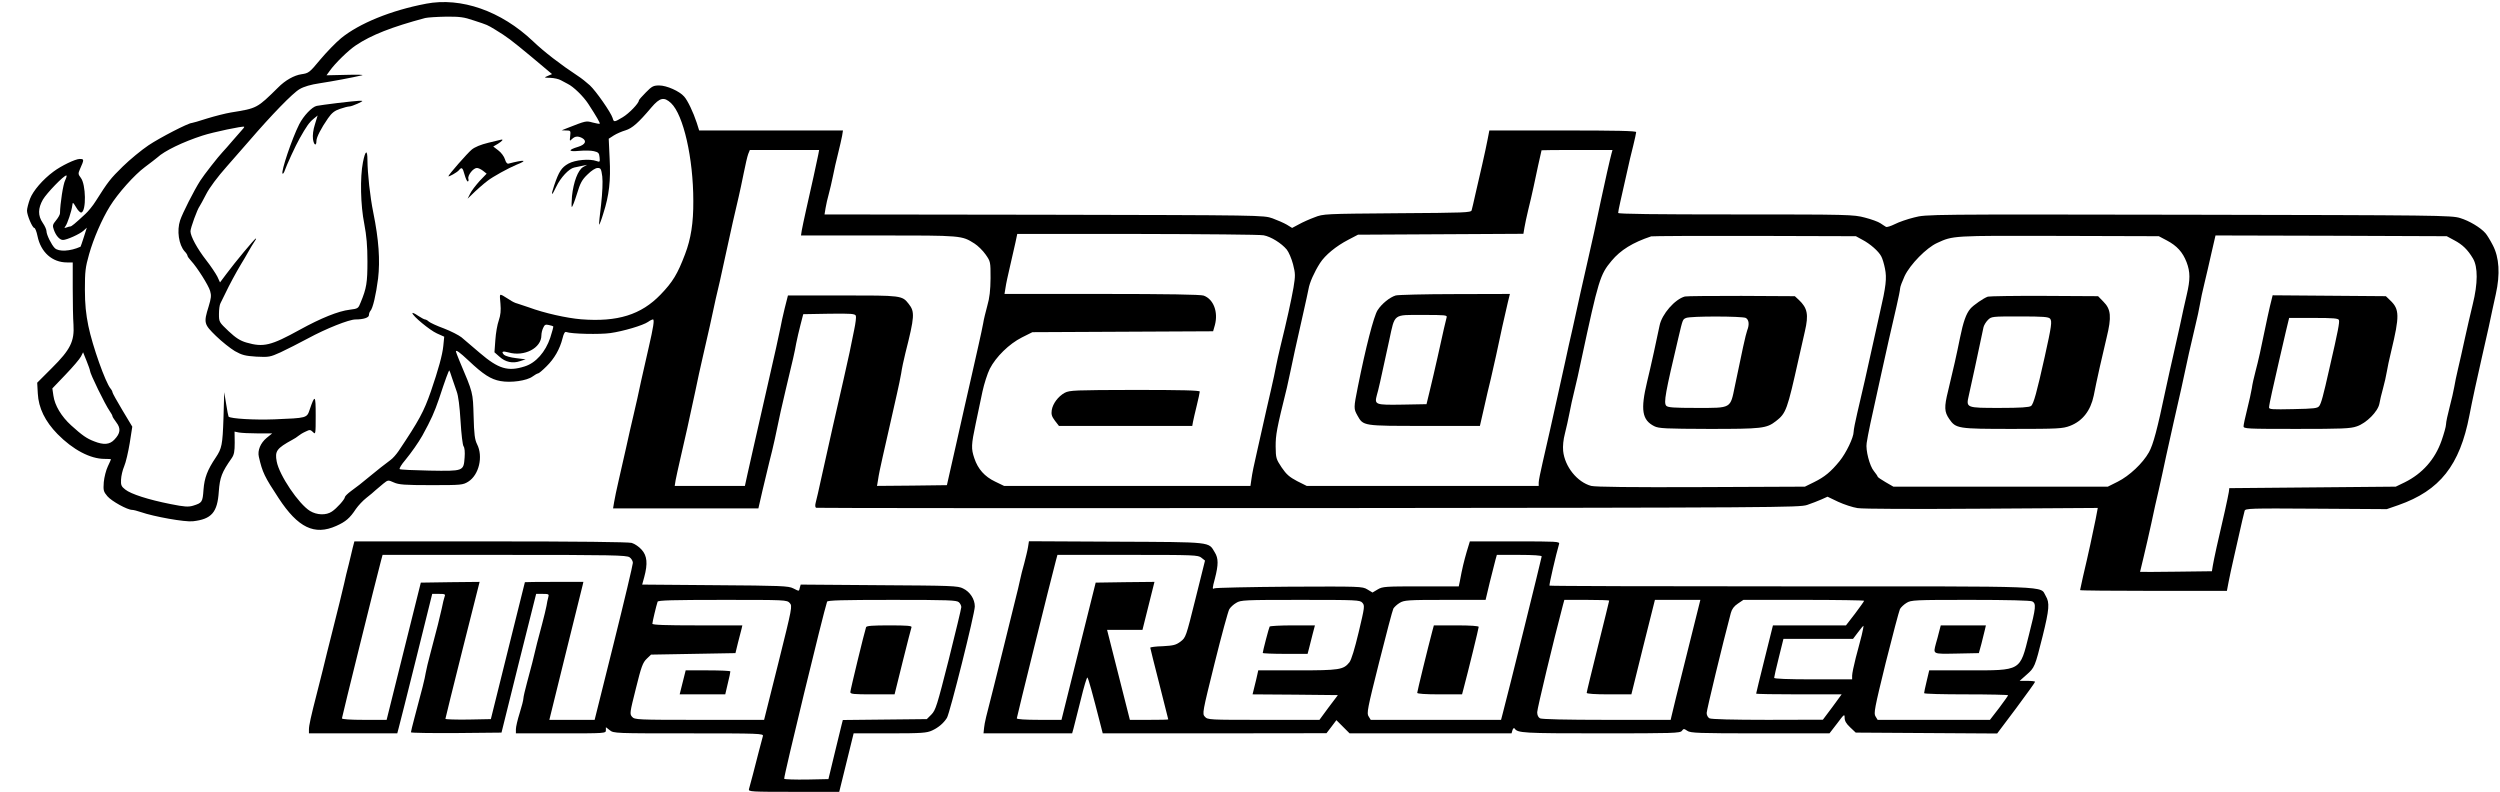 <?xml version="1.0" standalone="no"?>
<!DOCTYPE svg PUBLIC "-//W3C//DTD SVG 20010904//EN"
 "http://www.w3.org/TR/2001/REC-SVG-20010904/DTD/svg10.dtd">
<svg version="1.0" xmlns="http://www.w3.org/2000/svg"
 width="1667pt" height="528pt" viewBox="0 0 1667 528"
 preserveAspectRatio="xMidYMid meet">
<g transform="translate(0,528) scale(0.1,-0.1)"
fill="#000000" stroke="none">
<path d="M2840 5255 c-232 -44 -445 -131 -566 -230 -35 -29 -97 -93 -139 -143
-72 -87 -77 -90 -125 -97 -48 -7 -108 -40 -156 -89 -141 -139 -140 -138 -314
-166 -36 -6 -107 -24 -159 -40 -52 -17 -98 -30 -102 -30 -23 0 -213 -98 -289
-149 -46 -31 -123 -94 -171 -141 -83 -81 -99 -102 -180 -230 -19 -31 -51 -70
-70 -87 -70 -65 -92 -83 -100 -83 -4 0 -16 -3 -26 -7 -15 -5 -16 -4 -7 8 13
16 42 103 46 139 3 24 4 23 26 -13 12 -21 28 -37 35 -34 33 11 30 187 -4 231
-18 24 -19 28 -6 58 29 65 29 68 -2 68 -28 0 -122 -45 -174 -84 -72 -53 -137
-129 -157 -182 -11 -30 -20 -65 -20 -79 0 -30 36 -115 49 -115 5 0 15 -24 21
-54 22 -108 98 -176 197 -176 l38 0 0 -172 c0 -95 2 -204 5 -243 7 -111 -21
-167 -144 -289 l-98 -98 4 -72 c5 -97 49 -186 131 -270 103 -105 219 -166 314
-166 24 0 43 -1 43 -3 0 -2 -10 -23 -21 -47 -12 -25 -24 -72 -27 -105 -4 -55
-2 -63 24 -94 28 -33 133 -91 165 -91 9 0 36 -7 59 -15 86 -30 293 -67 346
-61 125 14 164 59 173 199 7 94 20 128 86 222 16 23 20 45 20 103 l-1 74 29
-6 c16 -3 73 -6 126 -6 l96 0 -37 -30 c-41 -34 -62 -84 -52 -126 24 -105 38
-133 132 -276 129 -197 239 -250 384 -185 63 28 91 52 131 113 16 23 47 56 70
74 23 18 51 41 62 52 11 10 34 29 51 43 31 25 32 25 70 8 33 -15 72 -18 249
-18 202 0 211 1 247 23 72 45 101 168 59 250 -15 30 -20 66 -23 187 -5 161 -2
151 -94 368 -13 32 -24 60 -24 63 0 13 23 -3 85 -61 97 -92 149 -125 212 -136
69 -13 177 2 215 31 15 11 31 20 36 20 5 0 30 21 56 47 52 51 89 115 107 187
8 33 16 46 25 42 33 -13 225 -17 294 -7 85 12 218 51 252 75 12 9 27 16 32 16
11 0 2 -55 -28 -185 -13 -55 -36 -156 -51 -225 -14 -69 -37 -170 -50 -225 -13
-55 -36 -154 -50 -220 -15 -66 -37 -165 -50 -220 -13 -55 -26 -119 -30 -143
l-7 -42 485 0 484 0 27 118 c15 64 36 151 46 192 11 41 27 109 36 150 29 140
52 245 74 335 47 195 60 252 69 305 6 30 19 87 29 125 l18 70 172 3 c151 2
173 0 179 -14 3 -8 -2 -50 -11 -92 -9 -43 -23 -111 -31 -152 -9 -41 -27 -122
-40 -180 -46 -200 -97 -424 -150 -665 -14 -66 -30 -135 -35 -153 -6 -23 -5
-35 3 -38 7 -2 1484 -3 3282 -2 3142 3 3272 4 3325 21 30 10 73 27 96 37 l40
18 71 -34 c39 -18 97 -37 129 -42 34 -6 381 -7 830 -4 l772 5 -14 -74 c-15
-77 -51 -243 -85 -386 -10 -45 -19 -85 -19 -88 0 -3 220 -5 489 -5 l490 0 11
58 c6 31 22 107 36 167 58 257 66 291 71 308 4 17 30 18 476 15 l472 -3 78 27
c276 97 409 265 473 598 16 86 58 278 82 382 11 46 32 139 47 208 14 69 36
167 47 218 30 134 23 245 -20 327 -17 33 -39 69 -49 80 -33 38 -109 83 -169
101 -56 18 -155 19 -1809 22 -1738 3 -1751 3 -1831 -18 -45 -11 -103 -31 -130
-45 -26 -13 -52 -21 -58 -18 -6 4 -23 14 -37 24 -14 10 -61 27 -104 38 -76 20
-103 21 -862 21 -538 0 -783 3 -783 10 0 6 6 39 14 73 8 34 26 116 41 182 14
66 35 154 46 196 10 42 19 81 19 88 0 8 -132 11 -489 11 l-490 0 -11 -57 c-6
-32 -22 -107 -36 -168 -14 -60 -34 -150 -46 -200 -11 -49 -22 -98 -25 -107 -4
-16 -42 -17 -496 -20 -485 -4 -493 -4 -551 -27 -33 -12 -80 -33 -105 -47 l-45
-24 -36 22 c-19 11 -62 30 -95 42 -60 21 -69 21 -1523 24 l-1464 2 7 43 c4 23
13 65 21 92 8 28 20 82 28 120 7 39 23 106 34 150 11 44 23 97 27 118 l6 37
-479 0 -480 0 -16 51 c-23 70 -61 150 -84 175 -31 36 -117 74 -166 74 -39 0
-49 -5 -90 -47 -25 -25 -46 -49 -46 -53 0 -19 -67 -88 -108 -112 -57 -34 -59
-34 -67 -5 -12 38 -111 180 -152 218 -22 20 -57 48 -79 62 -117 77 -227 162
-300 232 -213 202 -479 295 -714 250z m318 -111 c98 -32 89 -29 143 -61 82
-50 104 -67 243 -182 l137 -115 -28 -12 c-28 -12 -27 -12 17 -13 25 -1 56 -8
70 -16 14 -8 34 -18 45 -24 38 -18 105 -83 138 -134 54 -83 80 -128 76 -132
-2 -2 -24 2 -47 8 -45 12 -42 13 -172 -38 l-35 -14 30 -1 c30 0 31 -2 27 -37
-4 -35 -4 -36 12 -20 20 19 39 21 67 7 34 -19 23 -44 -26 -59 -70 -21 -67 -34
6 -27 35 3 80 3 99 -2 30 -7 35 -12 38 -41 3 -31 2 -33 -20 -25 -47 17 -143 8
-188 -17 -46 -26 -63 -52 -95 -146 -24 -71 -17 -75 14 -8 29 61 85 121 120
128 16 3 42 9 57 12 l29 6 -27 -15 c-34 -20 -64 -99 -74 -194 -3 -40 -4 -72
-1 -72 4 0 19 39 34 87 22 73 34 95 71 130 26 26 53 43 67 43 21 0 24 -6 31
-57 4 -36 1 -107 -8 -188 -9 -71 -15 -132 -13 -133 2 -2 15 31 28 75 39 121
50 219 42 367 l-6 131 34 22 c19 12 54 27 78 34 45 14 86 50 172 152 57 67 85
73 132 29 82 -78 148 -366 148 -652 1 -146 -16 -253 -55 -355 -50 -132 -82
-185 -163 -269 -130 -135 -287 -184 -530 -165 -96 8 -245 41 -350 80 -27 9
-61 21 -75 25 -14 3 -36 14 -50 24 -14 9 -35 22 -47 29 -22 11 -22 11 -16 -53
4 -47 1 -76 -11 -112 -10 -27 -20 -86 -23 -131 l-6 -82 33 -29 c40 -37 89 -47
138 -30 l37 12 -64 8 c-36 4 -71 14 -80 22 -21 22 -10 27 30 16 105 -30 219
29 219 114 0 14 5 36 12 50 9 21 16 24 37 19 14 -3 28 -7 30 -9 2 -2 -7 -36
-20 -76 -32 -95 -96 -168 -170 -191 -112 -36 -175 -17 -300 90 -50 43 -105 90
-122 104 -18 14 -70 41 -117 59 -47 17 -92 38 -101 46 -8 8 -20 14 -25 14 -5
0 -26 11 -47 25 -20 14 -37 22 -37 17 0 -18 116 -114 163 -135 l49 -22 -6 -61
c-6 -61 -33 -158 -83 -304 -47 -135 -79 -194 -215 -397 -15 -22 -39 -50 -55
-61 -53 -40 -75 -57 -121 -95 -78 -64 -99 -81 -141 -111 -23 -17 -41 -35 -41
-40 -1 -16 -55 -76 -87 -97 -38 -26 -100 -24 -146 4 -75 46 -205 238 -222 330
-13 69 -1 87 105 145 14 7 32 19 40 26 8 7 29 20 47 28 29 14 32 14 50 -3 17
-18 18 -15 18 111 0 138 -5 142 -40 39 -19 -57 -18 -56 -235 -65 -133 -5 -291
4 -306 18 -2 3 -9 40 -16 84 l-13 79 -5 -175 c-6 -176 -11 -200 -51 -260 -56
-83 -76 -136 -82 -214 -6 -85 -9 -89 -70 -108 -31 -9 -56 -8 -150 11 -147 29
-265 67 -302 97 -26 20 -30 30 -28 66 1 24 10 64 21 89 11 25 27 95 37 155
l17 109 -66 110 c-36 60 -66 114 -66 119 0 5 -6 17 -13 25 -34 41 -120 282
-148 418 -16 79 -23 144 -23 243 0 119 3 147 28 235 29 103 85 233 139 320 53
86 164 210 233 261 36 27 74 56 83 64 47 44 171 104 301 146 70 23 271 65 278
59 2 -2 -5 -12 -15 -22 -10 -11 -38 -43 -63 -72 -25 -29 -54 -63 -66 -75 -27
-28 -125 -153 -149 -191 -41 -64 -119 -218 -134 -264 -23 -69 -9 -163 30 -207
11 -11 19 -24 19 -29 0 -5 11 -20 24 -34 40 -43 116 -163 127 -201 9 -30 7
-48 -10 -104 -34 -109 -31 -118 49 -196 39 -38 96 -83 126 -101 48 -27 69 -32
143 -37 84 -4 91 -3 162 29 41 19 123 61 183 93 120 65 273 126 316 126 53 0
90 12 90 29 0 9 4 21 9 27 17 17 38 108 52 217 14 121 5 258 -32 440 -22 108
-38 259 -39 350 0 73 -14 66 -30 -15 -20 -101 -16 -287 9 -411 15 -80 21 -145
21 -250 0 -141 -6 -179 -45 -273 -16 -41 -18 -42 -73 -49 -76 -9 -192 -56
-332 -133 -194 -107 -243 -119 -357 -86 -41 12 -70 30 -119 76 -63 60 -64 61
-64 114 0 30 4 62 10 72 5 9 20 40 33 67 25 53 70 137 105 195 12 19 33 55 47
80 14 25 32 55 41 68 9 12 14 22 10 22 -7 0 -140 -160 -197 -237 l-42 -56 -18
39 c-11 21 -44 71 -74 109 -60 77 -105 160 -105 193 0 22 46 148 61 167 4 6
24 42 44 81 22 43 75 114 138 185 56 64 122 139 147 168 149 173 292 321 338
347 29 17 74 30 134 39 86 13 218 38 282 53 16 4 -31 5 -104 3 l-133 -3 21 29
c35 50 125 138 175 171 103 69 241 123 462 182 17 4 79 8 138 9 92 1 121 -3
185 -25z m2298 -896 c-8 -40 -48 -225 -81 -368 -13 -58 -26 -120 -29 -137 l-5
-33 518 0 c559 0 553 0 639 -54 22 -14 56 -47 74 -73 33 -47 33 -49 33 -158
-1 -80 -6 -130 -22 -185 -11 -41 -24 -93 -27 -115 -4 -22 -18 -89 -32 -150
-14 -60 -34 -148 -44 -195 -11 -47 -33 -146 -50 -220 -16 -74 -41 -184 -55
-245 -13 -60 -33 -146 -43 -190 l-18 -80 -233 -3 -233 -2 7 42 c3 24 17 93 31
153 14 61 37 162 51 225 14 63 34 151 44 195 10 44 23 105 28 135 4 30 17 91
28 135 62 245 64 276 22 329 -44 56 -47 56 -442 56 l-363 0 -22 -87 c-12 -49
-24 -104 -27 -123 -8 -41 -45 -210 -80 -360 -26 -112 -62 -270 -100 -440 -13
-58 -31 -140 -41 -182 l-17 -78 -234 0 -234 0 6 38 c4 20 17 82 30 137 29 123
66 290 101 455 14 69 36 170 49 225 13 55 35 152 49 215 29 136 52 240 66 295
5 22 21 94 35 160 33 155 74 335 91 405 7 30 22 100 33 155 11 55 24 112 30
128 l11 27 231 0 231 0 -6 -32z m5290 10 c-8 -27 -49 -209 -72 -318 -24 -119
-64 -298 -84 -385 -10 -44 -33 -145 -51 -225 -17 -80 -42 -190 -54 -245 -13
-55 -35 -154 -49 -220 -15 -66 -38 -172 -52 -235 -14 -63 -36 -162 -49 -220
-13 -58 -35 -154 -49 -215 -14 -60 -26 -120 -26 -132 l0 -23 -773 0 -774 0
-64 32 c-51 27 -71 44 -103 91 -37 56 -39 62 -40 140 0 78 6 114 75 392 5 22
16 74 25 115 14 72 32 149 87 395 14 61 28 127 32 147 7 43 38 113 77 174 34
53 107 113 188 155 l65 34 552 3 551 3 7 42 c4 23 15 76 25 117 11 41 26 111
36 155 13 65 50 232 53 243 1 1 107 2 237 2 l236 0 -6 -22z m-10311 -179 c-14
-25 -34 -157 -35 -221 0 -9 -12 -30 -26 -47 -23 -28 -25 -35 -15 -63 14 -40
39 -68 61 -68 25 0 112 39 137 62 l22 20 -20 -63 c-11 -35 -21 -63 -22 -64
-69 -31 -146 -35 -172 -9 -22 22 -55 89 -55 112 0 11 -11 36 -25 56 -33 48
-32 97 1 155 25 43 139 161 156 161 5 0 1 -14 -7 -31z m7991 -368 c49 -9 119
-53 154 -95 13 -16 32 -60 42 -98 16 -63 16 -76 3 -156 -15 -85 -45 -222 -87
-392 -11 -47 -25 -107 -30 -135 -5 -27 -19 -95 -32 -150 -22 -96 -31 -133 -95
-420 -17 -71 -33 -151 -36 -177 l-7 -48 -822 0 -821 0 -60 29 c-69 33 -114 83
-138 155 -22 65 -21 89 9 231 14 66 34 162 45 214 11 51 33 120 49 152 41 80
129 166 214 209 l70 35 603 3 602 3 12 42 c23 87 -9 172 -75 196 -19 7 -243
11 -678 11 l-650 0 7 43 c3 23 17 87 30 142 13 55 29 126 36 158 l12 57 801 0
c441 -1 820 -4 842 -9z m3991 -29 c54 -28 110 -78 127 -111 8 -14 19 -51 25
-82 13 -63 7 -118 -34 -294 -24 -105 -56 -249 -100 -450 -15 -66 -38 -165 -51
-220 -13 -55 -24 -111 -24 -124 0 -38 -50 -142 -94 -196 -58 -71 -99 -105
-170 -140 l-61 -30 -693 -3 c-465 -2 -705 1 -732 8 -93 25 -176 128 -187 233
-3 33 1 75 12 117 9 36 23 97 30 135 7 39 22 106 33 150 11 44 32 136 46 205
115 536 125 569 202 661 60 72 141 122 264 163 8 2 319 4 690 3 l675 -2 42
-23z m2031 -5 c68 -36 106 -78 132 -145 25 -66 25 -116 1 -218 -10 -43 -31
-135 -45 -204 -15 -69 -36 -161 -46 -205 -10 -44 -33 -145 -50 -225 -55 -262
-82 -364 -111 -416 -41 -73 -130 -157 -208 -196 l-66 -33 -715 0 -715 0 -52
30 c-29 17 -53 33 -53 37 0 3 -11 20 -25 37 -28 33 -56 140 -48 187 10 64 24
131 98 464 13 58 35 159 50 225 15 66 38 166 51 222 13 56 24 110 24 120 0 10
14 47 30 82 37 78 146 189 217 221 107 49 97 49 808 47 l670 -2 53 -28z m1917
1 c55 -29 90 -63 125 -122 33 -56 33 -165 -2 -306 -14 -58 -38 -161 -53 -230
-15 -69 -35 -159 -45 -200 -10 -41 -21 -95 -25 -120 -4 -25 -18 -85 -31 -135
-13 -49 -24 -101 -24 -115 0 -14 -14 -63 -30 -109 -44 -125 -128 -219 -245
-277 l-60 -29 -555 -5 -555 -5 -3 -25 c-2 -14 -14 -70 -26 -125 -45 -191 -75
-330 -81 -367 l-6 -37 -239 -3 c-132 -2 -240 -2 -240 -1 0 1 11 46 24 100 13
54 36 154 51 223 14 69 37 170 50 225 12 55 35 156 49 225 15 69 38 170 50
225 13 55 36 156 51 225 33 158 70 322 95 425 11 44 24 105 29 135 5 30 18 93
30 140 11 47 33 138 47 203 l27 117 771 -2 771 -3 50 -27z m-15765 -870 c0
-19 100 -224 132 -270 10 -14 18 -29 18 -34 0 -4 12 -22 26 -41 31 -40 27 -73
-14 -115 -31 -33 -71 -36 -134 -11 -50 19 -80 40 -154 107 -65 59 -109 133
-118 198 l-7 48 88 92 c49 51 95 105 103 121 l14 28 23 -57 c13 -32 23 -61 23
-66z m2413 -45 c9 -27 23 -68 32 -93 11 -29 20 -99 26 -199 5 -86 14 -160 20
-167 7 -9 10 -38 7 -75 -7 -91 -6 -91 -235 -87 -105 2 -195 6 -198 10 -4 4 12
31 37 60 41 50 88 117 114 163 60 109 80 155 111 245 42 128 65 190 69 190 1
0 9 -21 17 -47z"/>
<path d="M2250 4593 c-63 -8 -125 -16 -138 -19 -31 -6 -88 -66 -117 -123 -48
-95 -123 -317 -111 -329 3 -2 8 4 12 14 14 41 76 176 102 221 45 80 64 107 92
130 l28 23 -18 -59 c-12 -37 -16 -73 -13 -99 6 -41 23 -49 23 -11 0 23 31 84
77 150 25 36 44 51 80 63 25 9 54 16 62 16 9 0 34 9 56 19 39 19 40 19 10 19
-16 -1 -82 -7 -145 -15z"/>
<path d="M3256 4328 c-50 -12 -91 -29 -111 -46 -29 -24 -155 -168 -155 -177 0
-7 59 26 70 40 19 23 25 18 38 -30 7 -25 16 -45 21 -45 5 0 7 8 4 18 -6 23 33
72 57 72 10 0 28 -9 41 -19 l24 -19 -47 -49 c-25 -28 -54 -65 -63 -84 l-17
-34 29 28 c27 27 78 72 105 92 33 26 138 84 191 106 81 32 56 36 -52 8 -9 -3
-18 8 -24 29 -6 19 -25 45 -44 59 l-34 26 31 18 c28 18 39 30 23 28 -5 -1 -44
-10 -87 -21z"/>
<path d="M9307 3310 c-40 -12 -94 -56 -121 -98 -26 -40 -80 -252 -132 -512
-28 -140 -28 -145 -3 -190 40 -71 34 -70 448 -70 l369 0 27 118 c14 64 35 153
46 197 10 44 26 114 35 155 23 111 62 287 78 353 l14 57 -366 -1 c-202 0 -380
-5 -395 -9z m339 -147 c-6 -20 -20 -83 -61 -268 -15 -66 -37 -163 -50 -215
l-23 -95 -159 -3 c-184 -3 -189 -1 -172 64 11 37 20 77 83 368 38 177 24 166
222 166 153 0 165 -1 160 -17z"/>
<path d="M7100 2661 c-44 -24 -80 -72 -87 -116 -4 -28 0 -42 21 -70 l27 -35
444 0 445 0 5 28 c3 15 14 64 25 108 11 45 20 87 20 93 0 8 -122 11 -432 11
-402 -1 -435 -2 -468 -19z"/>
<path d="M11235 3303 c-67 -18 -154 -118 -169 -194 -16 -79 -58 -272 -83 -374
-45 -188 -34 -256 48 -297 30 -15 74 -17 363 -18 355 0 385 3 448 52 68 53 75
73 152 418 14 63 33 145 41 181 26 112 17 155 -40 209 l-27 25 -356 2 c-196 0
-366 -1 -377 -4z m406 -143 c21 -12 25 -44 9 -84 -9 -24 -36 -146 -82 -371
-31 -151 -21 -145 -254 -145 -157 0 -194 3 -204 15 -17 21 -6 83 82 455 29
123 28 120 51 130 31 13 374 12 398 0z"/>
<path d="M13255 3302 c-29 -10 -97 -57 -117 -81 -28 -33 -47 -87 -69 -195 -21
-105 -45 -212 -79 -352 -27 -109 -25 -140 7 -187 45 -65 55 -67 424 -67 303 0
333 2 381 20 84 32 138 101 159 202 18 94 60 280 86 387 34 138 29 189 -21
239 l-36 37 -358 2 c-196 1 -366 -2 -377 -5z m415 -147 c14 -17 10 -48 -36
-255 -52 -233 -74 -315 -91 -327 -12 -9 -71 -13 -209 -13 -225 0 -225 0 -206
83 7 29 25 113 41 187 43 200 52 243 57 268 3 13 16 35 29 48 24 24 27 24 213
24 157 0 192 -3 202 -15z"/>
<path d="M15136 3238 c-9 -40 -23 -102 -30 -138 -29 -143 -48 -228 -66 -295
-10 -38 -22 -90 -25 -115 -4 -25 -18 -88 -31 -140 -13 -52 -24 -102 -24 -112
0 -17 20 -18 353 -18 304 0 360 2 402 17 64 21 142 100 151 152 3 20 14 65 24
101 10 36 21 85 25 110 4 25 17 88 30 140 56 233 55 278 -6 336 l-30 29 -378
3 -377 3 -18 -73z m460 -92 c5 -14 -5 -70 -63 -321 -43 -191 -55 -233 -68
-252 -12 -16 -33 -18 -174 -21 -138 -3 -161 -2 -161 11 0 9 9 55 20 104 11 48
32 140 46 203 14 63 35 154 47 203 l21 87 163 0 c133 0 165 -3 169 -14z"/>
<path d="M2352 1628 c-5 -24 -18 -74 -27 -113 -10 -38 -24 -95 -30 -125 -13
-58 -42 -174 -80 -325 -13 -49 -28 -110 -34 -135 -17 -71 -41 -168 -66 -265
-43 -167 -55 -223 -55 -249 l0 -26 295 0 294 0 10 38 c6 20 58 229 117 465
l106 427 45 0 c39 0 44 -2 38 -17 -4 -10 -13 -47 -20 -83 -14 -62 -27 -116
-76 -300 -13 -47 -26 -103 -30 -125 -6 -39 -25 -115 -75 -300 -13 -49 -24 -93
-24 -98 0 -4 136 -6 302 -5 l302 3 115 463 116 462 44 0 c40 0 43 -2 37 -22
-4 -13 -9 -39 -12 -58 -4 -19 -16 -73 -29 -120 -23 -83 -45 -171 -66 -260 -6
-25 -22 -84 -35 -132 -13 -48 -24 -95 -24 -105 0 -10 -11 -54 -25 -98 -14 -44
-25 -92 -25 -107 l0 -28 300 0 c297 0 300 0 300 21 l0 20 26 -20 c26 -21 36
-21 527 -21 471 0 499 -1 494 -18 -3 -9 -15 -55 -27 -102 -25 -100 -59 -228
-66 -252 -5 -17 14 -18 298 -18 l304 0 48 195 48 195 242 0 c214 0 246 3 281
19 43 20 76 48 99 84 19 29 186 696 186 743 0 49 -32 98 -78 120 -34 18 -75
19 -560 22 l-523 4 -6 -21 c-6 -25 -2 -25 -44 -4 -31 16 -81 18 -520 21 l-487
4 14 51 c24 89 19 141 -17 181 -17 20 -47 40 -67 46 -24 6 -359 10 -943 10
l-906 0 -11 -42z m1846 -64 c12 -8 22 -25 22 -37 0 -12 -57 -253 -127 -534
l-128 -513 -151 0 -151 0 108 438 c60 240 111 447 114 460 l5 22 -195 0 c-107
0 -195 -1 -195 -2 -1 -2 -52 -208 -114 -458 l-113 -455 -151 -3 c-84 -1 -152
1 -152 5 0 5 52 212 114 461 l114 452 -196 -2 -196 -3 -114 -457 -114 -458
-149 0 c-94 0 -149 4 -149 10 0 8 227 926 261 1053 l10 37 812 0 c719 0 815
-2 835 -16z m1068 -305 c18 -20 17 -27 -76 -400 l-95 -379 -431 0 c-416 0
-432 1 -449 20 -17 19 -16 26 25 189 36 146 46 173 72 198 l29 28 282 5 281 5
17 70 c10 39 21 80 24 93 l5 22 -300 0 c-212 0 -300 3 -300 11 0 11 26 121 35
147 3 9 99 12 433 12 421 0 429 0 448 -21z m1128 5 c9 -8 16 -23 16 -32 0 -9
-38 -167 -84 -351 -78 -307 -87 -336 -115 -365 l-31 -31 -280 -3 -280 -3 -7
-27 c-4 -15 -25 -103 -48 -197 l-41 -170 -143 -3 c-80 -1 -148 1 -152 5 -6 6
263 1114 286 1181 3 9 99 12 434 12 377 0 431 -2 445 -16z"/>
<path d="M4552 730 l-20 -80 152 0 152 0 17 73 c10 39 17 75 17 80 0 4 -67 7
-149 7 l-149 0 -20 -80z"/>
<path d="M5775 1098 c-11 -32 -105 -419 -105 -433 0 -13 22 -15 148 -15 l147
0 54 218 c30 119 56 223 59 230 3 9 -30 12 -147 12 -112 0 -153 -3 -156 -12z"/>
<path d="M6855 1633 c-3 -21 -15 -69 -25 -108 -11 -38 -24 -90 -29 -115 -5
-25 -19 -83 -31 -130 -19 -75 -39 -156 -79 -320 -18 -73 -42 -169 -66 -265
-51 -198 -59 -231 -63 -267 l-4 -38 295 0 296 0 9 32 c5 18 26 104 48 190 21
87 41 154 45 150 7 -8 31 -94 91 -329 l11 -43 746 0 746 1 33 43 33 44 44 -44
44 -44 540 0 540 0 6 21 c4 12 10 17 14 12 20 -31 54 -33 577 -33 479 0 528 1
539 17 11 15 14 15 36 0 21 -15 71 -17 486 -17 l462 0 51 66 c47 63 50 65 50
38 0 -21 11 -40 37 -64 l37 -35 471 -3 472 -3 127 169 c69 93 126 172 126 176
0 3 -23 6 -51 6 l-52 0 45 40 c55 48 57 53 108 257 45 182 48 224 21 269 -42
69 86 64 -1697 64 -884 0 -1609 2 -1612 5 -4 3 44 210 64 278 5 16 -14 17
-295 17 l-300 0 -21 -69 c-18 -63 -30 -110 -46 -198 l-7 -33 -253 0 c-236 0
-255 -1 -287 -20 l-35 -21 -35 21 c-33 20 -46 20 -518 18 -266 -2 -492 -7
-501 -11 -15 -8 -15 -2 3 65 24 93 24 135 -1 175 -43 71 -9 68 -657 71 l-582
3 -6 -38z m1156 -72 l24 -19 -64 -257 c-63 -253 -64 -256 -99 -283 -31 -23
-47 -27 -119 -31 -46 -1 -83 -6 -83 -10 0 -3 27 -111 60 -240 33 -129 60 -236
60 -238 0 -2 -58 -3 -128 -3 l-128 0 -76 300 -76 300 118 0 118 0 40 160 40
160 -196 -2 -196 -3 -114 -457 -114 -458 -149 0 c-94 0 -149 4 -149 10 0 8
227 926 261 1053 l10 37 468 0 c447 0 470 -1 492 -19z m2269 9 c0 -8 -227
-926 -261 -1052 l-10 -38 -434 0 -435 0 -14 23 c-14 20 -8 51 70 361 47 186
89 347 95 358 6 10 25 28 42 38 30 18 52 20 302 20 l271 0 28 118 c16 64 33
132 38 150 l9 32 149 0 c95 0 150 -4 150 -10z m-1196 -309 c17 -19 16 -27 -24
-195 -27 -113 -49 -185 -62 -202 -40 -50 -66 -54 -347 -54 l-261 0 -6 -27 c-3
-16 -12 -52 -19 -80 l-13 -53 284 -2 285 -3 -62 -82 -61 -83 -372 0 c-364 0
-373 0 -392 21 -18 20 -17 26 65 357 46 185 90 347 98 360 8 13 28 32 46 42
30 19 53 20 428 20 379 0 397 -1 413 -19z m1646 14 c0 -3 -34 -140 -75 -305
-41 -165 -75 -304 -75 -310 0 -6 54 -10 149 -10 l149 0 78 315 79 315 151 0
152 0 -94 -377 c-52 -208 -97 -388 -99 -401 l-5 -22 -426 0 c-274 0 -432 4
-445 10 -12 7 -19 21 -19 41 0 23 109 478 171 712 l10 37 149 0 c83 0 150 -2
150 -5z m1700 -1 c0 -3 -27 -41 -60 -85 l-61 -79 -243 0 -244 0 -56 -225 c-31
-124 -56 -227 -56 -230 0 -3 128 -5 285 -5 l285 0 -62 -85 -63 -84 -368 -1
c-236 0 -375 4 -388 10 -11 6 -19 21 -19 36 0 19 106 459 161 666 7 26 21 46
47 63 l37 25 402 0 c222 0 403 -3 403 -6z m1121 -4 c27 -15 25 -39 -22 -223
-61 -244 -49 -237 -407 -237 l-258 0 -17 -72 c-10 -40 -17 -76 -17 -80 0 -5
126 -8 280 -8 154 0 280 -3 280 -6 0 -3 -27 -41 -60 -85 l-61 -79 -374 0 -375
0 -14 23 c-13 20 -7 52 68 358 46 184 89 345 95 358 7 12 27 31 44 41 30 19
53 20 425 20 252 0 400 -4 413 -10z m-1137 -225 c-9 -33 -26 -102 -40 -152
-13 -51 -24 -104 -24 -118 l0 -25 -260 0 c-171 0 -260 4 -260 10 0 6 14 67 31
135 l31 125 232 0 232 0 34 45 c18 25 35 44 36 42 1 -1 -4 -29 -12 -62z"/>
<path d="M9551 1073 c-31 -117 -101 -404 -101 -413 0 -6 53 -10 150 -10 l149
0 10 38 c31 116 101 403 101 412 0 6 -53 10 -150 10 l-149 0 -10 -37z"/>
<path d="M8466 1102 c-5 -8 -46 -165 -46 -176 0 -3 67 -6 150 -6 l149 0 10 38
c5 20 16 63 24 95 l15 57 -148 0 c-82 0 -151 -4 -154 -8z"/>
<path d="M12930 1068 c-6 -24 -15 -59 -21 -78 -19 -74 -26 -71 138 -68 l148 3
17 62 c9 35 19 76 23 93 l7 30 -151 0 -150 0 -11 -42z"/>
</g>
</svg>
